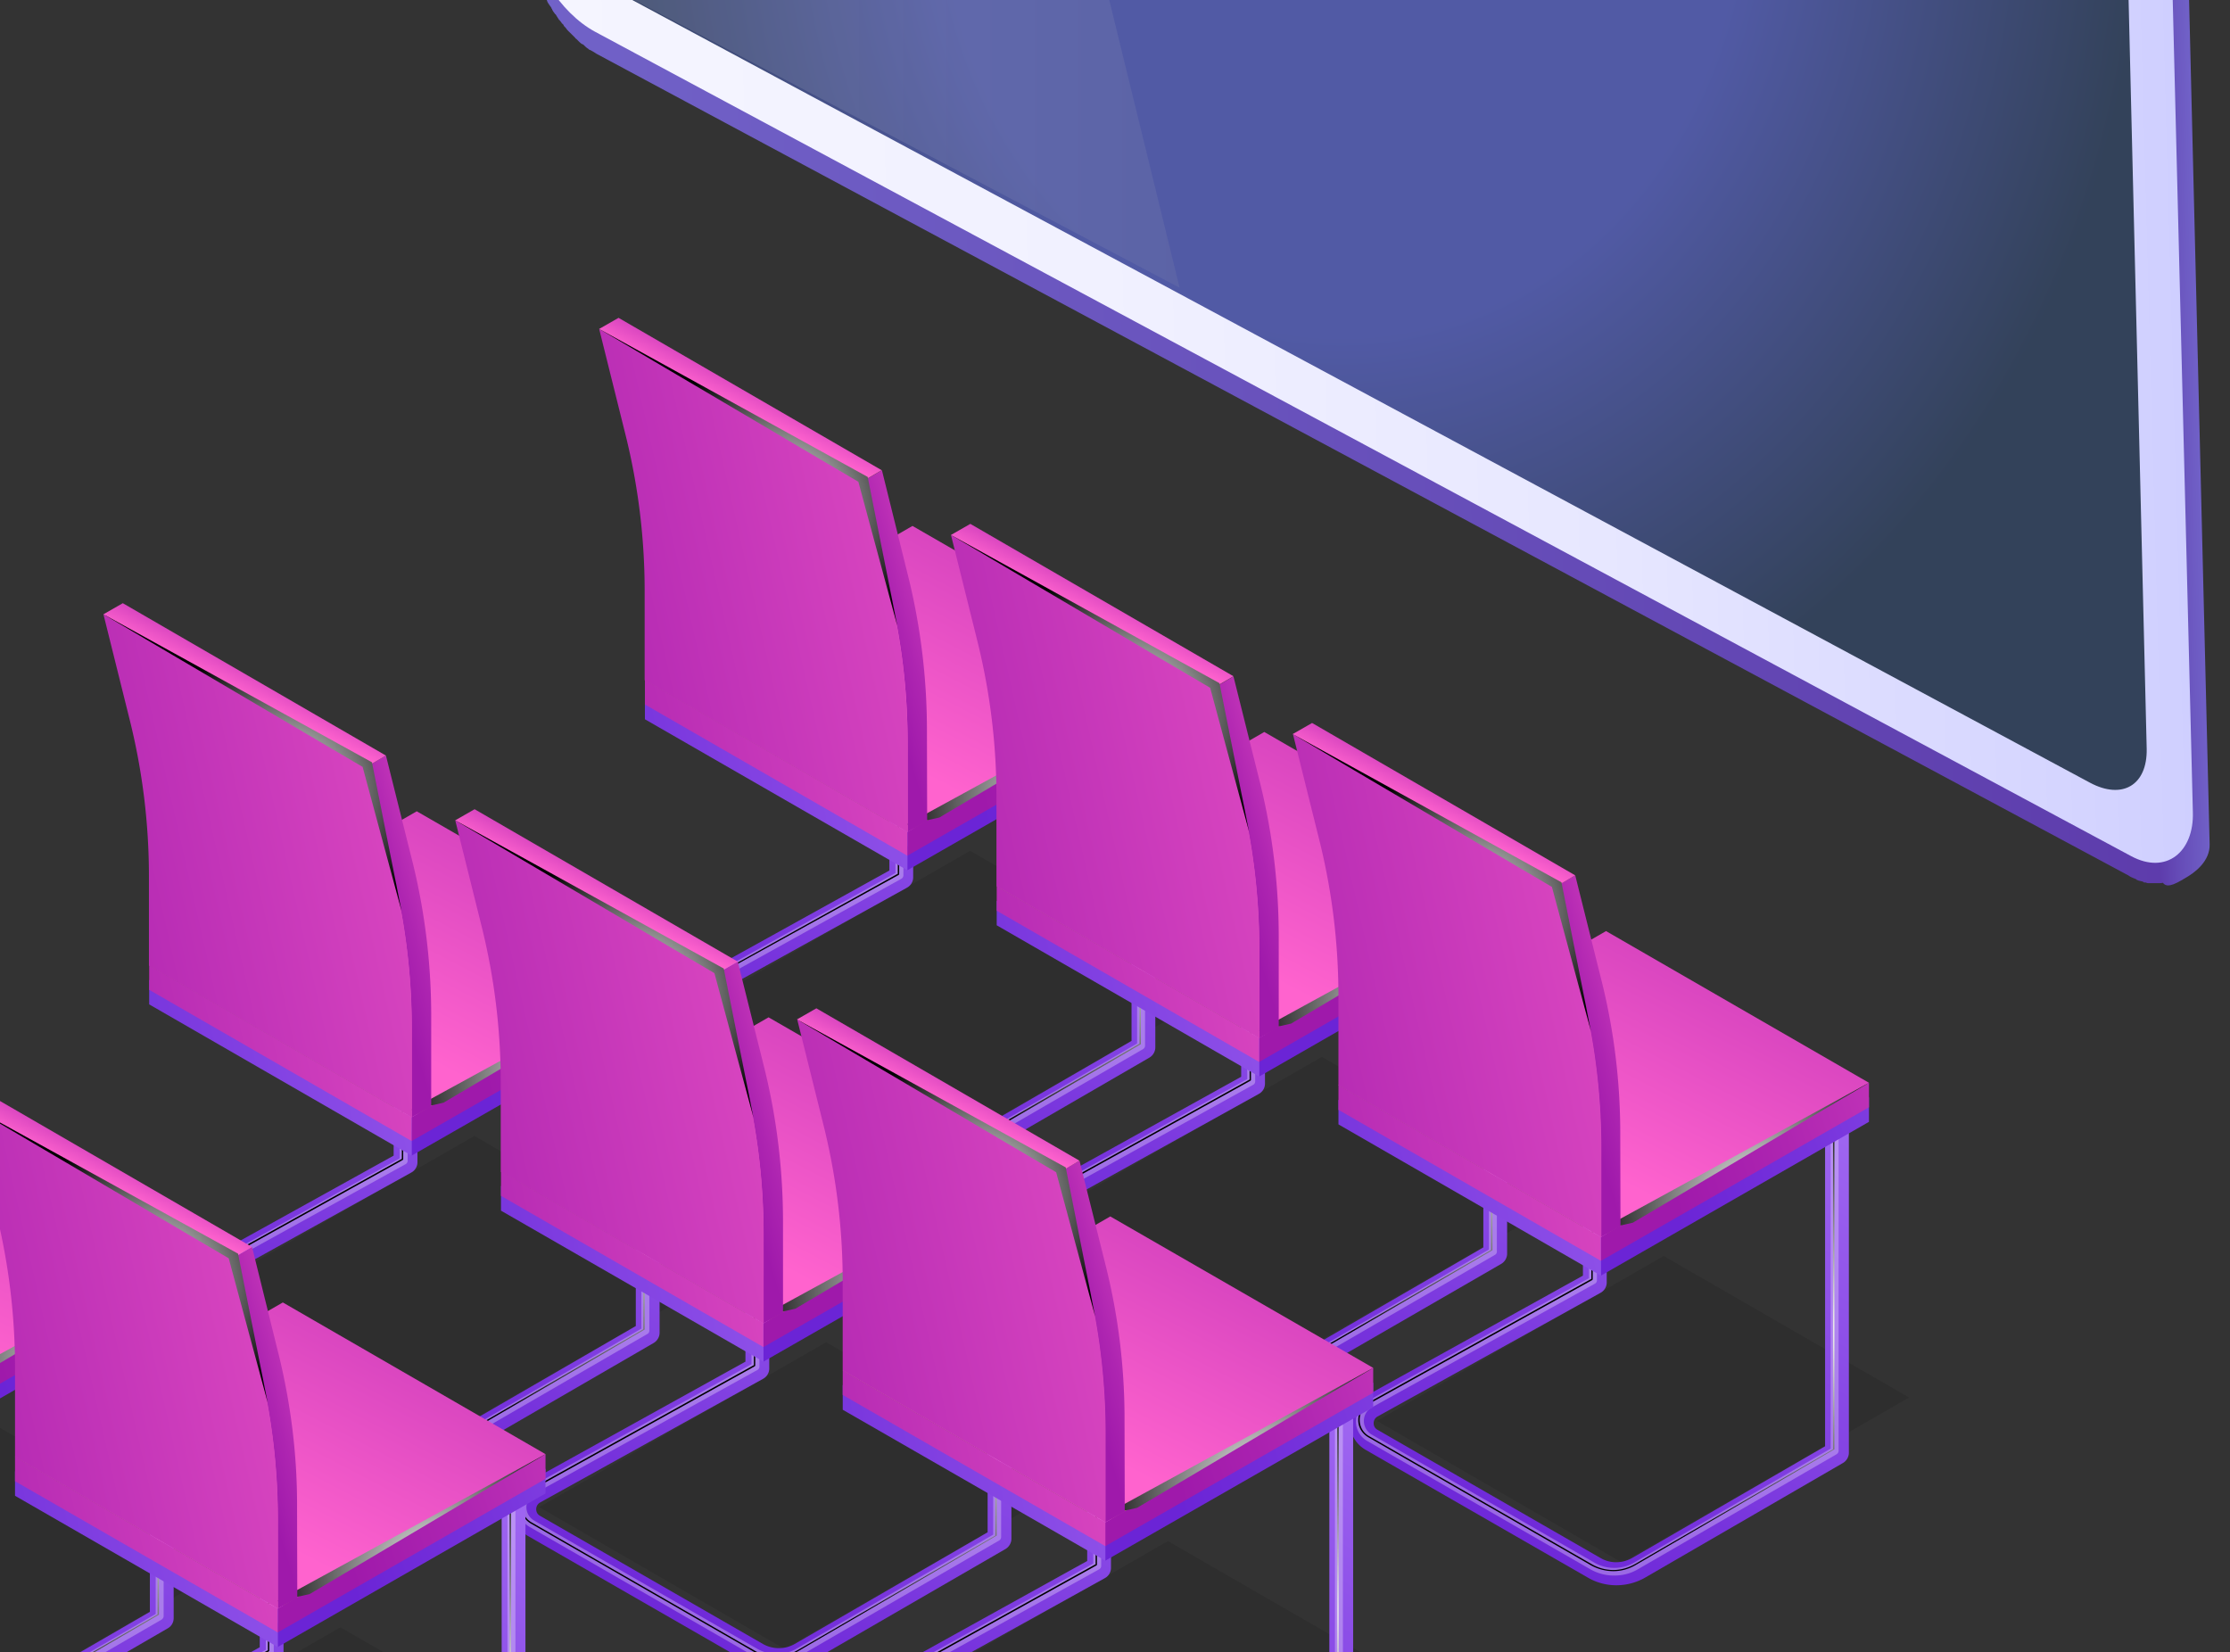<svg width="220" height="163" fill="none" xmlns="http://www.w3.org/2000/svg"><rect width="100%" height="100%" fill="#333333" stroke="none"/><g clip-path="url(#clip0)"><path opacity=".1" d="M67.397 100.204l24.188 13.984L119.916 97.9 95.704 83.938l-28.307 16.266z" fill="#000"/><path d="M91.01 116.424a5.594 5.594 0 01-2.739-.73l-21.979-12.638a3.088 3.088 0 01-1.542-2.669c0-1.118.598-2.122 1.588-2.647l21.404-11.862v-11.75a1.174 1.174 0 012.347 0v12.434c0 .41-.23.798-.598 1.004L67.489 99.748a.765.765 0 00-.392.661c0 .137.024.457.392.662l21.979 12.638a3.185 3.185 0 003.13 0l19.033-11.018V70.912a1.173 1.173 0 012.347 0v32.417c0 .411-.23.799-.575 1.004l-19.609 11.361a5.768 5.768 0 01-2.784.73z" fill="url(#paint0_linear)"/><path opacity=".3" d="M90.826 115.466a4.681 4.681 0 01-2.348-.616L66.5 102.212a2.206 2.206 0 01-1.15-2.008c0-.844.46-1.574 1.196-1.985L88.34 86.13V73.922a.4.4 0 01.391-.387c.208 0 .392.182.392.388v12.433c0 .136-.07.273-.208.342L66.913 98.904a1.523 1.523 0 00-.022 2.646l21.978 12.638a3.917 3.917 0 001.957.525c.69 0 1.38-.182 1.956-.525l19.401-11.246V70.73c0-.206.184-.388.392-.388.207 0 .391.182.391.388v32.417a.4.4 0 01-.184.342L93.173 114.85a4.93 4.93 0 01-2.347.616z" fill="#fff"/><path d="M90.734 115.032c-.76 0-1.519-.205-2.186-.57l-21.98-12.638c-.62-.365-1.012-1.004-.989-1.734 0-.73.391-1.369 1.036-1.711L88.57 86.197V73.809c0-.045.023-.068.069-.068.046 0 .069.046.069.068v12.434c0 .022-.023.045-.046.068L66.66 98.47c-.599.319-.944.912-.944 1.596 0 .662.345 1.278.92 1.597l21.98 12.638a4.264 4.264 0 002.117.571 4.33 4.33 0 002.118-.571l19.562-11.338v-32.37c0-.046.046-.069.069-.069.046 0 .069.023.069.069v32.417L92.92 114.439a4.367 4.367 0 01-2.186.593z" fill="url(#paint1_radial)"/><path d="M89.514 83.505v2.35l26.444-15.148v-2.418L89.514 83.505z" fill="url(#paint2_linear)"/><path d="M89.514 83.505v2.35L63.623 70.958v-2.441l25.892 14.988z" fill="url(#paint3_linear)"/><path d="M89.514 82.068v2.35l26.444-15.148v-2.441L89.514 82.068z" fill="url(#paint4_linear)"/><path d="M89.514 82.068v2.35l-25.891-14.92V67.08l25.892 14.988z" fill="url(#paint5_linear)"/><path d="M63.623 67.08l25.892 14.988 26.443-15.24-25.937-14.942L63.623 67.08z" fill="url(#paint6_linear)"/><path d="M89.353 81.383l3.315-.73 23.29-13.824-26.605 14.554z" fill="url(#paint7_radial)"/><path d="M89.583 56.791l-2.578-10.403-1.933 1.118 2.578 10.357a63.075 63.075 0 011.887 15.376v8.829l1.933-1.05-.023-8.965c0-5.133-.621-10.266-1.864-15.262z" fill="url(#paint8_linear)"/><path d="M85.049 47.506L59.11 32.45l2.601 10.448a63.703 63.703 0 011.887 15.33v8.874l25.938 14.989v-8.852c0-5.178-.645-10.357-1.888-15.399l-2.6-10.334z" fill="url(#paint9_linear)"/><path d="M59.111 32.45L85.05 47.506l1.933-1.118-25.96-15.033-1.91 1.095z" fill="url(#paint10_linear)"/><path d="M59.111 32.45l26.49 14.6 2.923 14.691-3.843-14.212-25.57-15.08z" fill="url(#paint11_radial)"/><path opacity=".1" d="M102.104 120.53l24.188 13.985 28.331-16.289-24.211-13.961-28.308 16.265z" fill="#000"/><path d="M125.717 136.773a5.596 5.596 0 01-2.739-.73l-21.979-12.638c-.967-.571-1.542-1.551-1.542-2.669s.598-2.099 1.588-2.647l21.404-11.862V94.478a1.173 1.173 0 012.347 0v12.433c0 .411-.23.798-.598 1.004l-22.002 12.205a.765.765 0 00-.391.661c0 .137.023.457.391.662l21.979 12.638a3.185 3.185 0 003.13 0l19.033-11.018V91.261a1.173 1.173 0 012.347 0v32.418c0 .41-.23.798-.575 1.003l-19.631 11.338a5.47 5.47 0 01-2.762.753z" fill="url(#paint12_linear)"/><path opacity=".3" d="M125.533 135.792a4.683 4.683 0 01-2.348-.616l-21.979-12.638a2.206 2.206 0 01-1.15-2.008c0-.844.46-1.574 1.196-1.984l21.795-12.091V94.25c0-.206.184-.388.391-.388.208 0 .392.183.392.388v12.433a.375.375 0 01-.207.342l-22.002 12.205a1.522 1.522 0 00-.783 1.323c0 .548.276 1.05.76 1.323l21.979 12.639a3.923 3.923 0 001.956.524c.69 0 1.381-.182 1.956-.524l19.401-11.247V91.056c0-.205.184-.388.392-.388.207 0 .391.183.391.388v32.417a.365.365 0 01-.184.32l-19.609 11.36a4.477 4.477 0 01-2.347.639z" fill="#fff"/><path d="M125.441 135.359a4.376 4.376 0 01-2.186-.593l-21.979-12.639c-.622-.365-1.013-1.004-.99-1.734 0-.73.391-1.368 1.036-1.711l21.956-12.182V94.113c0-.046.046-.069.069-.069.046 0 .069.023.069.069v12.433c0 .023-.023.046-.046.068l-22.002 12.205c-.599.32-.944.913-.944 1.597 0 .662.345 1.278.921 1.597l21.979 12.639c.644.365 1.358.57 2.094.57a4.26 4.26 0 002.117-.57l19.563-11.338V90.942c0-.046.023-.068.069-.068.046 0 .069.022.069.068v32.394l-19.631 11.43a4.233 4.233 0 01-2.164.593z" fill="url(#paint13_radial)"/><path d="M124.221 103.831v2.373l26.42-15.17v-2.419l-26.42 15.216z" fill="url(#paint14_linear)"/><path d="M124.222 103.831v2.373L98.33 91.284v-2.418l25.892 14.965z" fill="url(#paint15_linear)"/><path d="M124.221 102.394v2.373l26.42-15.171v-2.418l-26.42 15.216z" fill="url(#paint16_linear)"/><path d="M124.222 102.394v2.373L98.33 89.847v-2.418l25.892 14.965z" fill="url(#paint17_linear)"/><path d="M98.33 87.429l25.892 14.965 26.42-15.216-25.914-14.965L98.33 87.428z" fill="url(#paint18_linear)"/><path d="M124.061 101.732l3.314-.752 23.267-13.802-26.581 14.554z" fill="url(#paint19_radial)"/><path d="M124.29 77.14l-2.601-10.403-1.933 1.118 2.577 10.357a63.066 63.066 0 011.888 15.376v8.829l1.933-1.05v-8.965c0-5.156-.621-10.266-1.864-15.262z" fill="url(#paint20_linear)"/><path d="M119.756 67.832L93.818 52.776l2.601 10.448a63.704 63.704 0 011.887 15.33v8.875l25.938 14.988v-8.852c0-5.178-.645-10.357-1.887-15.398l-2.601-10.335z" fill="url(#paint21_linear)"/><path d="M93.818 52.776l25.938 15.056 1.933-1.117-25.96-15.034-1.91 1.095z" fill="url(#paint22_linear)"/><path d="M93.818 52.776l26.49 14.623 2.923 14.669-3.843-14.213-25.57-15.08z" fill="url(#paint23_radial)"/><path opacity=".1" d="M135.842 140.172l24.188 13.985 28.308-16.289-24.211-13.961-28.285 16.265z" fill="#000"/><path d="M159.432 156.392a5.593 5.593 0 01-2.739-.73l-21.979-12.638a3.085 3.085 0 01-1.542-2.669c0-1.118.598-2.099 1.588-2.646l21.404-11.863v-11.749c0-.639.529-1.163 1.173-1.163.645 0 1.174.524 1.174 1.163v12.433c0 .411-.23.799-.598 1.004l-22.002 12.205a.742.742 0 00-.392.661c0 .137.023.457.392.662L157.89 153.7c.966.571 2.163.548 3.13 0l19.033-11.018v-31.779a1.173 1.173 0 012.347 0v32.418c0 .41-.23.798-.575 1.003l-19.609 11.361a5.74 5.74 0 01-2.784.707z" fill="url(#paint24_linear)"/><path opacity=".3" d="M159.248 155.434a4.683 4.683 0 01-2.348-.616l-21.979-12.638a2.207 2.207 0 01-1.151-2.008c0-.844.461-1.574 1.197-1.984l21.795-12.091v-12.205c0-.206.184-.388.391-.388.207 0 .392.182.392.388v12.41c0 .137-.07.274-.208.342l-22.002 12.205a1.496 1.496 0 00-.782 1.323c0 .548.276 1.05.759 1.346l21.979 12.639a3.93 3.93 0 001.957.524c.69 0 1.38-.182 1.956-.524l19.401-11.247v-32.212c0-.205.184-.388.391-.388.208 0 .392.183.392.388v32.417a.4.4 0 01-.184.342l-19.586 11.338c-.713.434-1.542.639-2.37.639z" fill="#fff"/><path d="M159.156 155.001a4.591 4.591 0 01-2.186-.571l-21.979-12.638c-.622-.365-1.013-1.004-.99-1.734 0-.73.391-1.369 1.036-1.711l21.956-12.182v-12.387c0-.046.023-.069.069-.069.046 0 .069.023.069.069v12.433c0 .023-.023.045-.046.068l-22.002 12.205c-.599.32-.944.913-.944 1.597 0 .662.345 1.278.921 1.597l21.979 12.638a4.263 4.263 0 002.117.571c.736 0 1.473-.206 2.117-.571l19.563-11.338v-32.417c0-.046.046-.068.069-.068.046 0 .069.045.069.068v32.417l-19.632 11.43a4.313 4.313 0 01-2.186.593z" fill="url(#paint25_radial)"/><path d="M157.938 123.473v2.373l26.443-15.171v-2.418l-26.443 15.216z" fill="url(#paint26_linear)"/><path d="M157.936 123.473v2.373l-25.891-14.92v-2.418l25.891 14.965z" fill="url(#paint27_linear)"/><path d="M157.938 122.036v2.35l26.443-15.148v-2.418l-26.443 15.216z" fill="url(#paint28_linear)"/><path d="M157.936 122.036v2.35l-25.891-14.897v-2.441l25.891 14.988z" fill="url(#paint29_linear)"/><path d="M132.045 107.048l25.891 14.988 26.444-15.216-25.937-14.965-26.398 15.193z" fill="url(#paint30_linear)"/><path d="M157.775 121.374l3.315-.752 23.29-13.802-26.605 14.554z" fill="url(#paint31_radial)"/><path d="M158.005 96.76l-2.601-10.403-1.933 1.117 2.577 10.358a63.065 63.065 0 011.888 15.375v8.829l1.933-1.049-.023-8.966a62.148 62.148 0 00-1.841-15.262z" fill="url(#paint32_linear)"/><path d="M153.492 87.474l-25.937-15.056 2.6 10.448a63.694 63.694 0 011.888 15.33v8.875l25.937 14.988v-8.852c0-5.178-.644-10.357-1.887-15.398l-2.601-10.335z" fill="url(#paint33_linear)"/><path d="M127.533 72.418l25.961 15.056 1.91-1.117-25.961-15.034-1.91 1.095z" fill="url(#paint34_linear)"/><path d="M127.533 72.418l26.513 14.623 2.9 14.669-3.844-14.213-25.569-15.08z" fill="url(#paint35_radial)"/><path opacity=".1" d="M18.49 128.332l24.189 13.985 28.33-16.289-24.21-13.961-28.309 16.265z" fill="#000"/><path d="M42.103 144.575a5.595 5.595 0 01-2.738-.73l-21.98-12.638a3.097 3.097 0 01-1.541-2.692c0-1.118.598-2.099 1.588-2.646l21.403-11.863v-11.749c0-.639.53-1.163 1.174-1.163.645 0 1.174.524 1.174 1.163v12.41c0 .411-.23.799-.599 1.004l-22.002 12.205a.744.744 0 00-.39.662c0 .137.045.456.39.661l21.98 12.639a3.19 3.19 0 003.13 0l19.033-11.019V99.063a1.174 1.174 0 012.347 0v32.418c0 .41-.23.798-.575 1.003l-19.609 11.361a5.767 5.767 0 01-2.785.73z" fill="url(#paint36_linear)"/><path opacity=".3" d="M41.92 143.617a4.681 4.681 0 01-2.348-.616l-21.979-12.638a2.206 2.206 0 01-1.15-2.008c0-.844.46-1.574 1.196-1.985l21.795-12.09v-12.205c0-.206.184-.388.391-.388.207 0 .391.182.391.388v12.433a.376.376 0 01-.207.342l-22.002 12.159a1.523 1.523 0 00-.782 1.323c0 .548.276 1.05.76 1.346l21.978 12.639a3.926 3.926 0 001.956.524 3.87 3.87 0 001.957-.524l19.401-11.247V98.858c0-.205.184-.388.391-.388.208 0 .392.183.392.388v32.417c0 .137-.07.274-.184.32l-19.609 11.36a4.501 4.501 0 01-2.348.662z" fill="#fff"/><path d="M41.827 143.161c-.76 0-1.518-.205-2.186-.593l-22.002-12.616c-.621-.365-1.013-1.004-.99-1.734 0-.73.392-1.368 1.036-1.711l21.956-12.182v-12.387c0-.046.046-.069.07-.069.045 0 .068.023.068.069v12.433c0 .023-.023.046-.046.068l-22.002 12.205a1.77 1.77 0 00-.944 1.597c0 .662.346 1.278.921 1.597l21.98 12.638a4.244 4.244 0 002.093.571 4.33 4.33 0 002.118-.571l19.562-11.338V98.744c0-.046.046-.068.07-.068.045 0 .068.045.068.068v32.417l-19.585 11.407a4.153 4.153 0 01-2.187.593z" fill="url(#paint37_radial)"/><path d="M40.607 111.656v2.35l26.444-15.148v-2.44l-26.444 15.238z" fill="url(#paint38_linear)"/><path d="M40.608 111.656v2.35l-25.891-14.92v-2.418l25.891 14.988z" fill="url(#paint39_linear)"/><path d="M40.607 110.219v2.35l26.444-15.148V94.98l-26.444 15.239z" fill="url(#paint40_linear)"/><path d="M40.608 110.219v2.35l-25.891-14.92v-2.418l25.891 14.988z" fill="url(#paint41_linear)"/><path d="M14.717 95.23l25.891 14.989 26.444-15.24-25.937-14.942-26.398 15.194z" fill="url(#paint42_linear)"/><path d="M40.447 109.535l3.314-.753L67.052 94.98l-26.605 14.555z" fill="url(#paint43_radial)"/><path d="M40.676 84.942l-2.6-10.402-1.933 1.117 2.577 10.357a63.075 63.075 0 011.887 15.376v8.829l1.934-1.049v-8.966c0-5.133-.622-10.266-1.864-15.262z" fill="url(#paint44_linear)"/><path d="M36.143 75.657L10.205 60.601l2.6 10.448a63.703 63.703 0 011.888 15.33v8.875l25.937 14.988v-8.852c0-5.178-.644-10.357-1.887-15.398l-2.6-10.335z" fill="url(#paint45_linear)"/><path d="M10.205 60.6l25.938 15.057 1.933-1.117-25.96-15.034-1.91 1.095z" fill="url(#paint46_linear)"/><path d="M10.205 60.6l26.49 14.601 2.923 14.692-3.844-14.236-25.569-15.056z" fill="url(#paint47_radial)"/><path opacity=".1" d="M53.197 148.682l24.189 13.984 28.331-16.289-24.212-13.961-28.308 16.266z" fill="#000"/><path d="M76.81 164.901c-.943 0-1.887-.25-2.738-.73l-21.98-12.638a3.096 3.096 0 01-1.541-2.692c0-1.118.598-2.099 1.588-2.646l21.403-11.863v-11.749a1.174 1.174 0 012.348 0v12.434c0 .41-.23.798-.599 1.003L53.29 148.225a.744.744 0 00-.39.662c0 .137.022.456.39.661l21.98 12.639a3.19 3.19 0 003.13 0l19.033-11.019V119.39a1.174 1.174 0 012.347 0v32.417c0 .41-.23.798-.575 1.004l-19.632 11.36c-.851.48-1.795.73-2.761.73z" fill="url(#paint48_linear)"/><path opacity=".3" d="M76.626 163.943a4.681 4.681 0 01-2.347-.616L52.3 150.666a2.204 2.204 0 01-1.15-2.007c0-.844.46-1.574 1.196-1.985l21.795-12.091v-12.205c0-.205.184-.388.391-.388.207 0 .391.183.391.388v12.433a.375.375 0 01-.207.342l-22.002 12.205a1.523 1.523 0 00-.023 2.647l21.98 12.638a3.928 3.928 0 001.955.525c.691 0 1.381-.183 1.957-.525l19.401-11.247v-32.189c0-.205.184-.388.391-.388.207 0 .392.183.392.388v32.417a.403.403 0 01-.184.343l-19.609 11.36a4.93 4.93 0 01-2.348.616z" fill="#fff"/><path d="M76.535 163.51c-.76 0-1.52-.205-2.186-.57l-21.98-12.639c-.62-.365-1.012-1.004-.99-1.734 0-.73.392-1.368 1.037-1.711l21.956-12.182v-12.387c0-.046.022-.069.069-.069.046 0 .069.023.069.069v12.433c0 .023-.023.046-.046.068l-22.002 12.205c-.599.32-.944.913-.944 1.597 0 .662.345 1.278.92 1.597l21.98 12.639a4.24 4.24 0 002.094.57 4.26 4.26 0 002.117-.57l19.563-11.338V119.07c0-.045.046-.068.069-.068.046 0 .069.023.069.068v32.418l-19.632 11.429a4.221 4.221 0 01-2.163.593z" fill="url(#paint49_radial)"/><path d="M75.314 131.982v2.35l26.444-15.148v-2.418l-26.444 15.216z" fill="url(#paint50_linear)"/><path d="M75.315 131.982v2.35l-25.891-14.897v-2.441l25.891 14.988z" fill="url(#paint51_linear)"/><path d="M75.314 130.545v2.35l26.444-15.148v-2.441l-26.444 15.239z" fill="url(#paint52_linear)"/><path d="M75.315 130.545v2.35l-25.891-14.92v-2.418l25.891 14.988z" fill="url(#paint53_linear)"/><path d="M49.424 115.557l25.891 14.988 26.444-15.239-25.937-14.942-26.398 15.193z" fill="url(#paint54_linear)"/><path d="M75.154 129.861l3.314-.753 23.291-13.802-26.605 14.555z" fill="url(#paint55_radial)"/><path d="M75.383 105.268l-2.6-10.402-1.933 1.118 2.577 10.357a63.069 63.069 0 011.887 15.376v8.828l1.934-1.049v-8.966c0-5.133-.622-10.266-1.865-15.262z" fill="url(#paint56_linear)"/><path d="M70.85 95.984L44.912 80.927l2.6 10.448a63.703 63.703 0 011.888 15.331v8.874l25.938 14.988v-8.851a64.4 64.4 0 00-1.888-15.399l-2.6-10.334z" fill="url(#paint57_linear)"/><path d="M44.912 80.927L70.85 95.984l1.933-1.118-25.96-15.034-1.91 1.095z" fill="url(#paint58_linear)"/><path d="M44.912 80.927l26.49 14.623 2.923 14.669-3.844-14.213-25.569-15.079z" fill="url(#paint59_radial)"/><path opacity=".1" d="M86.936 168.323l24.188 13.985 28.308-16.311-24.211-13.962-28.285 16.288z" fill="#000"/><path d="M110.525 184.543a5.592 5.592 0 01-2.738-.73l-21.98-12.638c-.966-.57-1.541-1.551-1.541-2.669s.598-2.099 1.588-2.646l21.403-11.863v-11.749c0-.639.53-1.163 1.174-1.163.644 0 1.174.524 1.174 1.163v12.433c0 .411-.23.799-.599 1.004L87.004 167.89a.743.743 0 00-.39.662c0 .136.045.456.39.661l21.979 12.639a3.19 3.19 0 003.13 0l19.033-11.019v-31.801a1.174 1.174 0 012.348 0v32.417c0 .41-.23.798-.575 1.004l-19.632 11.36a5.614 5.614 0 01-2.762.73z" fill="url(#paint60_linear)"/><path opacity=".3" d="M110.342 183.585a4.68 4.68 0 01-2.347-.616l-21.979-12.638c-.737-.411-1.15-1.163-1.15-2.007 0-.845.46-1.575 1.196-1.985l21.795-12.091v-12.205c0-.205.184-.388.391-.388.207 0 .391.183.391.388v12.433a.375.375 0 01-.207.342L86.43 167.023a1.523 1.523 0 00-.782 1.323c0 .548.276 1.05.76 1.346l21.978 12.639a3.929 3.929 0 001.956.524c.691 0 1.381-.182 1.957-.524l19.401-11.247v-32.235c0-.205.184-.388.391-.388.207 0 .392.183.392.388v32.395c0 .136-.069.273-.185.319l-19.608 11.361a4.45 4.45 0 01-2.348.661z" fill="#fff"/><path d="M110.25 183.152c-.76 0-1.519-.205-2.187-.57l-21.979-12.639c-.621-.365-1.012-1.004-.99-1.734 0-.73.392-1.368 1.036-1.711l21.956-12.182v-12.387c0-.046.023-.069.069-.069.046 0 .069.046.069.069v12.433c0 .023-.023.046-.046.068l-22.002 12.205a1.77 1.77 0 00-.943 1.597c0 .662.345 1.278.92 1.597l21.979 12.638a4.267 4.267 0 002.118.571c.736 0 1.473-.206 2.117-.571l19.563-11.338v-32.417c0-.045.046-.068.069-.068.046 0 .069.023.069.068v32.417l-19.632 11.43a4.303 4.303 0 01-2.186.593z" fill="url(#paint61_radial)"/><path d="M109.029 151.624v2.35l26.444-15.148v-2.418l-26.444 15.216z" fill="url(#paint62_linear)"/><path d="M109.053 151.624v2.35l-25.914-14.897v-2.441l25.914 14.988z" fill="url(#paint63_linear)"/><path d="M109.029 150.187v2.35l26.444-15.148v-2.441l-26.444 15.239z" fill="url(#paint64_linear)"/><path d="M109.053 150.187v2.35l-25.914-14.92v-2.418l25.914 14.988z" fill="url(#paint65_linear)"/><path d="M83.139 135.199l25.914 14.988 26.421-15.239-25.938-14.942-26.397 15.193z" fill="url(#paint66_linear)"/><path d="M108.869 149.503l3.314-.753 23.291-13.802-26.605 14.555z" fill="url(#paint67_radial)"/><path d="M109.098 124.91l-2.6-10.402-1.934 1.118 2.578 10.357a63.059 63.059 0 011.887 15.376v8.828l1.934-1.049-.023-8.966a62.105 62.105 0 00-1.842-15.262z" fill="url(#paint68_linear)"/><path d="M104.586 115.626l-25.938-15.057 2.601 10.448a63.708 63.708 0 011.887 15.331v8.851l25.938 14.988v-8.828a64.44 64.44 0 00-1.887-15.399l-2.601-10.334z" fill="url(#paint69_linear)"/><path d="M78.627 100.569l25.96 15.057 1.911-1.118-25.96-15.034-1.911 1.095z" fill="url(#paint70_linear)"/><path d="M78.627 100.569l26.513 14.6 2.9 14.692-3.844-14.213-25.569-15.079z" fill="url(#paint71_radial)"/><path opacity=".1" d="M-29.426 156.484l24.189 13.984 28.33-16.289-24.21-13.961-28.309 16.266z" fill="#000"/><path d="M-5.813 172.726c-.943 0-1.887-.25-2.738-.73l-21.98-12.638c-.966-.57-1.541-1.551-1.541-2.669s.598-2.099 1.588-2.646l21.403-11.863v-11.749c0-.639.53-1.163 1.174-1.163.645 0 1.174.524 1.174 1.163v12.433c0 .411-.23.799-.599 1.004l-22.002 12.205a.744.744 0 00-.39.662.73.73 0 00.367.661l21.98 12.639a3.19 3.19 0 003.13 0l19.033-11.019v-31.801a1.174 1.174 0 012.347 0v32.417c0 .41-.207.798-.575 1.004l-19.609 11.36a5.67 5.67 0 01-2.762.73z" fill="url(#paint72_linear)"/><path opacity=".3" d="M-5.997 171.745a4.69 4.69 0 01-2.347-.615l-21.979-12.639a2.203 2.203 0 01-1.15-2.007c0-.844.46-1.574 1.196-1.985l21.795-12.091V130.18c0-.205.184-.388.391-.388.207 0 .391.183.391.388v12.433a.378.378 0 01-.207.343l-22.002 12.204a1.523 1.523 0 00-.782 1.324c0 .547.276 1.049.76 1.346l21.978 12.638a3.928 3.928 0 001.956.525 3.87 3.87 0 001.957-.525l19.401-11.247v-32.212c0-.205.184-.388.391-.388.207 0 .392.183.392.388v32.417c0 .137-.07.251-.184.343L-3.65 171.13a4.69 4.69 0 01-2.348.615z" fill="#fff"/><path d="M-6.112 171.312c-.76 0-1.519-.205-2.186-.593l-21.979-12.638c-.621-.366-1.013-1.004-.99-1.734 0-.73.392-1.369 1.036-1.734l21.956-12.182v-12.388c0-.045.023-.068.07-.068.045 0 .068.046.068.068v12.456c0 .023-.023.046-.046.069l-22.002 12.205a1.768 1.768 0 00-.944 1.597c0 .661.346 1.277.921 1.596l21.98 12.639c.643.365 1.357.57 2.093.57.737 0 1.473-.205 2.118-.57l19.562-11.338v-32.395c0-.045.046-.068.07-.068.045 0 .068.046.068.068v32.418l-19.631 11.429c-.622.388-1.381.593-2.164.593z" fill="url(#paint73_radial)"/><path d="M-7.309 139.785v2.372l26.421-15.171v-2.418l-26.42 15.217z" fill="url(#paint74_linear)"/><path d="M-7.309 138.347v2.35l26.421-15.148v-2.418l-26.42 15.216z" fill="url(#paint75_linear)"/><path d="M-33.223 123.359l25.915 14.988 26.42-15.216-25.914-14.965-26.42 15.193z" fill="url(#paint76_linear)"/><path d="M-7.492 137.686l3.337-.753 23.268-13.802-26.605 14.555z" fill="url(#paint77_radial)"/><path opacity=".1" d="M5.28 176.81l24.188 14.007 28.33-16.311-24.21-13.962-28.31 16.266z" fill="#000"/><path d="M28.892 193.053a5.594 5.594 0 01-2.738-.73l-21.98-12.639c-.966-.57-1.541-1.551-1.541-2.669s.598-2.099 1.588-2.646l21.404-11.863v-11.794a1.174 1.174 0 012.347 0v12.433c0 .411-.23.798-.598 1.004L5.349 176.354a.742.742 0 00-.392.661c0 .137.023.456.392.662l21.979 12.638a3.185 3.185 0 003.13 0l19.033-11.019v-31.755a1.174 1.174 0 012.347 0v32.417c0 .411-.23.798-.575 1.004l-19.609 11.361a5.68 5.68 0 01-2.762.73z" fill="url(#paint78_linear)"/><path opacity=".3" d="M28.709 192.094a4.94 4.94 0 01-2.348-.615L4.382 178.84a2.204 2.204 0 01-1.15-2.007c0-.844.46-1.574 1.196-1.985l21.795-12.091v-12.205c0-.205.184-.388.391-.388.207 0 .392.183.392.388v12.433c0 .137-.07.274-.208.342L4.796 175.532a1.523 1.523 0 00-.782 1.323c0 .548.276 1.05.76 1.346l21.978 12.639a3.927 3.927 0 001.957.524c.69 0 1.38-.182 1.956-.524l19.401-11.247v-32.257c0-.206.184-.388.391-.388.208 0 .392.182.392.388v32.417c0 .137-.07.273-.184.342l-19.609 11.361a4.712 4.712 0 01-2.347.638z" fill="#fff"/><path d="M28.593 191.661a4.368 4.368 0 01-2.186-.593L4.428 178.43c-.621-.365-1.013-1.004-.99-1.734 0-.73.392-1.369 1.036-1.711l21.956-12.182v-12.388c0-.045.023-.068.07-.068.045 0 .068.045.068.068v12.433c0 .023-.023.046-.046.069L4.52 175.122c-.598.319-.943.912-.943 1.597 0 .661.345 1.277.92 1.597l21.98 12.638c.643.365 1.357.57 2.116.57.737 0 1.473-.205 2.118-.57l19.562-11.338v-32.395c0-.045.046-.068.07-.068.045 0 .068.046.068.068v32.418L30.78 191.068a4.476 4.476 0 01-2.187.593z" fill="url(#paint79_radial)"/><path d="M27.396 160.134v2.349l26.421-15.147v-2.441l-26.42 15.239z" fill="url(#paint80_linear)"/><path d="M27.397 160.134v2.349L1.482 147.564v-2.419l25.915 14.989z" fill="url(#paint81_linear)"/><path d="M27.396 158.696v2.35l26.421-15.148v-2.441l-26.42 15.239z" fill="url(#paint82_linear)"/><path d="M27.397 158.696v2.35l-25.915-14.92v-2.418l25.915 14.988z" fill="url(#paint83_linear)"/><path d="M1.482 143.708l25.915 14.988 26.42-15.239-25.914-14.965-26.42 15.216z" fill="url(#paint84_linear)"/><path d="M27.213 158.012l3.337-.753 23.268-13.802-26.605 14.555z" fill="url(#paint85_radial)"/><path d="M27.442 133.42l-2.577-10.403-1.933 1.118 2.577 10.357a63.075 63.075 0 011.887 15.376v8.828l1.934-1.049-.023-8.965c.023-5.133-.622-10.266-1.864-15.262z" fill="url(#paint86_linear)"/><path d="M22.932 124.135l-25.938-15.057 2.6 10.449a63.694 63.694 0 011.888 15.33v8.874l25.938 14.965v-8.851c0-5.179-.645-10.357-1.888-15.399l-2.6-10.311z" fill="url(#paint87_linear)"/><path d="M-3.006 109.078l25.938 15.057 1.933-1.118-25.96-15.034-1.91 1.095z" fill="url(#paint88_linear)"/><path d="M-3.006 109.078l26.49 14.6 2.923 14.692-3.844-14.235-25.569-15.057z" fill="url(#paint89_radial)"/><path opacity=".3" d="M180.867-.197v14.838" stroke="#06EDE1"/><path fill="url(#paint90_linear)" d="M184.148 12.524h4.916v4.769h-4.916z"/><path fill="url(#paint91_linear)" d="M184.148 5.636h3.278v3.179h-3.278z"/><path d="M216.087 83.796c.127.062.317.062.444.125.127 0 .191.063.318.063.064 0 .191.063.254.063.127 0 .191.063.318.063.063 0-.89 1.32-.826 1.32.127 0-2.16 1.32-2.16 1.32-.127.062-.191.125-.318.188h-.19c-.064.063-.128.063-.128.063-.063 0-.127.062-.19.062h-.191c-.127.063-.254.063-.381.063h-1.08c-.064 0-.127 0-.254-.063h-.127c-.064 0-.064 0-.127-.063-.127-.062-.254-.062-.445-.125-.063 0-.127-.063-.191-.063l-.063-.063c-.254-.125-.508-.188-.762-.377L58.845 5.304a5.86 5.86 0 00-.635-.377c-.064 0-.127-.062-.191-.125-.127-.063-.254-.189-.381-.314-.064-.063-.127-.126-.19-.126-.128-.063-.255-.189-.382-.314l-.19-.189c-.064-.063-.128-.063-.128-.126l-.127-.125-.38-.377-.128-.126-.127-.126c-.063-.063-.127-.188-.254-.314-.064-.063-.127-.126-.127-.188-.064-.063-.064-.126-.127-.126-.064-.063-.127-.189-.19-.252-.064-.062-.064-.125-.128-.125-.063-.126-.127-.189-.19-.314-.064-.063-.064-.126-.128-.189 0 0 0-.063-.063-.063-.127-.188-.254-.314-.318-.503 0 0 0-.062-.063-.062V.78c-.064-.126-.19-.252-.254-.377-.064-.063-.064-.126-.127-.189 0-.063-.064-.125-.064-.188s-.064-.126-.064-.189c-.063-.126-.19-.314-.19-.44 0 0 0-.063-.064-.063a2.2 2.2 0 00-.254-.565c0-.063-.063-.063-.063-.126s-.064-.126-.064-.188c0-.126-.063-.189-.127-.252s-.064-.188-.064-.251S53-2.174 53-2.237s-.063-.125-.063-.188c-.064-.063-.064-.189-.064-.314 0-.126-.064-.189-.064-.315 0-.062 0-.062-.063-.125 0-.063 0-.126-.064-.252-.063-.125-.063-.314-.127-.502 0-.063 0-.063-.063-.126 0-.126 0-.189-.064-.314v-.189c0-.251-.063-.44-.063-.691l5.082-3.08c0 .252 0 .44.064.692v.251c0 .126.063.252.063.44.064.189.064.314.127.503 0 .126.064.251.064.314 0 .126.063.189.063.314.064.126.064.314.127.44 0 .063.064.189.064.252.064.188.127.314.19.502 0 .063.064.126.064.189.064.251.19.44.318.691 0 0 0 .063.063.063.064.188.19.377.318.566.063.062.063.125.063.188.128.189.191.377.318.566.064 0 .064.062.064.125.127.189.254.44.38.629.065.063.065.125.128.188.127.126.19.314.318.44l.19.189c.127.125.19.251.318.314.063.126.19.188.254.314l.254.252.445.44c.063.125.19.188.254.25l.19.19c.128.125.255.188.382.314l.19.188c.127.126.255.189.382.251.063.063.127.063.19.126l.572.377 151.143 81.13.762.378a.58.58 0 01.318.063z" fill="url(#paint92_linear)"/><path d="M212.843 82.63l-2.351-95.52 5.083-3.08 2.414 99.23c.064 1.696-1.461 2.827-2.351 3.33-2.59 1.602-2.633.845-2.795-3.96z" fill="url(#paint93_linear)"/><path d="M56.044-106.464c-3.494-1.885-6.226-.251-6.162 3.645l2.35 95.521c.064 3.897 2.987 8.547 6.48 10.432l151.525 81.32c3.494 1.885 6.226-.44 6.099-4.337l-2.351-94.83c-.064-3.896-2.986-8.547-6.48-10.432l-151.46-81.319z" fill="url(#paint94_linear)"/><path d="M58.352-100.375l145.425 78.051c3.177 1.697 5.781 5.97 5.908 9.49l2.097 86.723c.063 3.582-2.414 5.028-5.591 3.33L60.83-.83c-3.177-1.697-5.782-5.97-5.909-9.49l-2.096-86.723c-.127-3.519 2.414-5.028 5.527-3.331z" fill="url(#paint95_radial)"/><path opacity=".1" d="M58.585-100.305l30.152 15.634 27.636 113.055L60.999-.825c-3.177-1.696-5.782-5.907-5.845-9.489l-2.097-86.724c-.127-3.519 2.351-4.964 5.528-3.267z" fill="url(#paint96_linear)"/></g><defs><linearGradient id="paint0_linear" x1="78.43" y1="118.925" x2="112.389" y2="64.055" gradientUnits="userSpaceOnUse"><stop offset=".035" stop-color="#6B24D6"/><stop offset=".294" stop-color="#7733DC"/><stop offset=".794" stop-color="#975CED"/><stop offset="1" stop-color="#A56EF4"/></linearGradient><linearGradient id="paint2_linear" x1="94.461" y1="79.527" x2="150.294" y2="62.661" gradientUnits="userSpaceOnUse"><stop offset=".035" stop-color="#6B24D6"/><stop offset=".294" stop-color="#7733DC"/><stop offset=".794" stop-color="#975CED"/><stop offset="1" stop-color="#A56EF4"/></linearGradient><linearGradient id="paint3_linear" x1="41.373" y1="85.016" x2="113.246" y2="68.762" gradientUnits="userSpaceOnUse"><stop offset=".035" stop-color="#6B24D6"/><stop offset=".294" stop-color="#7733DC"/><stop offset=".794" stop-color="#975CED"/><stop offset="1" stop-color="#A56EF4"/></linearGradient><linearGradient id="paint4_linear" x1="94.461" y1="78.084" x2="150.294" y2="61.218" gradientUnits="userSpaceOnUse"><stop offset=".035" stop-color="#9F19AB"/><stop offset=".244" stop-color="#AE25B1"/><stop offset=".645" stop-color="#D744BF"/><stop offset="1" stop-color="#FF63CE"/></linearGradient><linearGradient id="paint5_linear" x1="41.374" y1="83.573" x2="113.246" y2="67.319" gradientUnits="userSpaceOnUse"><stop offset=".035" stop-color="#9F19AB"/><stop offset=".244" stop-color="#AE25B1"/><stop offset=".645" stop-color="#D744BF"/><stop offset="1" stop-color="#FF63CE"/></linearGradient><linearGradient id="paint6_linear" x1="115.661" y1="18.071" x2="86.511" y2="74.116" gradientUnits="userSpaceOnUse"><stop offset=".035" stop-color="#9F19AB"/><stop offset=".244" stop-color="#AE25B1"/><stop offset=".645" stop-color="#D744BF"/><stop offset="1" stop-color="#FF63CE"/></linearGradient><linearGradient id="paint8_linear" x1="86.11" y1="64.869" x2="100.596" y2="60.493" gradientUnits="userSpaceOnUse"><stop offset=".035" stop-color="#9F19AB"/><stop offset=".244" stop-color="#AE25B1"/><stop offset=".645" stop-color="#D744BF"/><stop offset="1" stop-color="#FF63CE"/></linearGradient><linearGradient id="paint9_linear" x1="34.552" y1="66.1" x2="116.037" y2="47.672" gradientUnits="userSpaceOnUse"><stop offset=".035" stop-color="#9F19AB"/><stop offset=".244" stop-color="#AE25B1"/><stop offset=".645" stop-color="#D744BF"/><stop offset="1" stop-color="#FF63CE"/></linearGradient><linearGradient id="paint10_linear" x1="76.148" y1="33.566" x2="72.652" y2="40.288" gradientUnits="userSpaceOnUse"><stop offset=".035" stop-color="#9F19AB"/><stop offset=".244" stop-color="#AE25B1"/><stop offset=".645" stop-color="#D744BF"/><stop offset="1" stop-color="#FF63CE"/></linearGradient><linearGradient id="paint12_linear" x1="113.137" y1="139.259" x2="147.095" y2="84.39" gradientUnits="userSpaceOnUse"><stop offset=".035" stop-color="#6B24D6"/><stop offset=".294" stop-color="#7733DC"/><stop offset=".794" stop-color="#975CED"/><stop offset="1" stop-color="#A56EF4"/></linearGradient><linearGradient id="paint14_linear" x1="129.167" y1="99.861" x2="184.998" y2="82.996" gradientUnits="userSpaceOnUse"><stop offset=".035" stop-color="#6B24D6"/><stop offset=".294" stop-color="#7733DC"/><stop offset=".794" stop-color="#975CED"/><stop offset="1" stop-color="#A56EF4"/></linearGradient><linearGradient id="paint15_linear" x1="76.08" y1="105.35" x2="147.953" y2="89.096" gradientUnits="userSpaceOnUse"><stop offset=".035" stop-color="#6B24D6"/><stop offset=".294" stop-color="#7733DC"/><stop offset=".794" stop-color="#975CED"/><stop offset="1" stop-color="#A56EF4"/></linearGradient><linearGradient id="paint16_linear" x1="129.167" y1="98.418" x2="184.998" y2="81.553" gradientUnits="userSpaceOnUse"><stop offset=".035" stop-color="#9F19AB"/><stop offset=".244" stop-color="#AE25B1"/><stop offset=".645" stop-color="#D744BF"/><stop offset="1" stop-color="#FF63CE"/></linearGradient><linearGradient id="paint17_linear" x1="76.08" y1="103.907" x2="147.953" y2="87.653" gradientUnits="userSpaceOnUse"><stop offset=".035" stop-color="#9F19AB"/><stop offset=".244" stop-color="#AE25B1"/><stop offset=".645" stop-color="#D744BF"/><stop offset="1" stop-color="#FF63CE"/></linearGradient><linearGradient id="paint18_linear" x1="150.367" y1="38.405" x2="121.218" y2="94.45" gradientUnits="userSpaceOnUse"><stop offset=".035" stop-color="#9F19AB"/><stop offset=".244" stop-color="#AE25B1"/><stop offset=".645" stop-color="#D744BF"/><stop offset="1" stop-color="#FF63CE"/></linearGradient><linearGradient id="paint20_linear" x1="120.816" y1="85.204" x2="135.301" y2="80.829" gradientUnits="userSpaceOnUse"><stop offset=".035" stop-color="#9F19AB"/><stop offset=".244" stop-color="#AE25B1"/><stop offset=".645" stop-color="#D744BF"/><stop offset="1" stop-color="#FF63CE"/></linearGradient><linearGradient id="paint21_linear" x1="69.257" y1="86.436" x2="150.746" y2="68.007" gradientUnits="userSpaceOnUse"><stop offset=".035" stop-color="#9F19AB"/><stop offset=".244" stop-color="#AE25B1"/><stop offset=".645" stop-color="#D744BF"/><stop offset="1" stop-color="#FF63CE"/></linearGradient><linearGradient id="paint22_linear" x1="110.856" y1="53.898" x2="107.358" y2="60.623" gradientUnits="userSpaceOnUse"><stop offset=".035" stop-color="#9F19AB"/><stop offset=".244" stop-color="#AE25B1"/><stop offset=".645" stop-color="#D744BF"/><stop offset="1" stop-color="#FF63CE"/></linearGradient><linearGradient id="paint24_linear" x1="146.858" y1="158.897" x2="180.815" y2="104.029" gradientUnits="userSpaceOnUse"><stop offset=".035" stop-color="#6B24D6"/><stop offset=".294" stop-color="#7733DC"/><stop offset=".794" stop-color="#975CED"/><stop offset="1" stop-color="#A56EF4"/></linearGradient><linearGradient id="paint26_linear" x1="162.89" y1="119.499" x2="218.722" y2="102.633" gradientUnits="userSpaceOnUse"><stop offset=".035" stop-color="#6B24D6"/><stop offset=".294" stop-color="#7733DC"/><stop offset=".794" stop-color="#975CED"/><stop offset="1" stop-color="#A56EF4"/></linearGradient><linearGradient id="paint27_linear" x1="109.801" y1="124.987" x2="181.672" y2="108.734" gradientUnits="userSpaceOnUse"><stop offset=".035" stop-color="#6B24D6"/><stop offset=".294" stop-color="#7733DC"/><stop offset=".794" stop-color="#975CED"/><stop offset="1" stop-color="#A56EF4"/></linearGradient><linearGradient id="paint28_linear" x1="162.89" y1="118.057" x2="218.722" y2="101.191" gradientUnits="userSpaceOnUse"><stop offset=".035" stop-color="#9F19AB"/><stop offset=".244" stop-color="#AE25B1"/><stop offset=".645" stop-color="#D744BF"/><stop offset="1" stop-color="#FF63CE"/></linearGradient><linearGradient id="paint29_linear" x1="109.8" y1="123.545" x2="181.672" y2="107.291" gradientUnits="userSpaceOnUse"><stop offset=".035" stop-color="#9F19AB"/><stop offset=".244" stop-color="#AE25B1"/><stop offset=".645" stop-color="#D744BF"/><stop offset="1" stop-color="#FF63CE"/></linearGradient><linearGradient id="paint30_linear" x1="184.088" y1="58.044" x2="154.938" y2="114.089" gradientUnits="userSpaceOnUse"><stop offset=".035" stop-color="#9F19AB"/><stop offset=".244" stop-color="#AE25B1"/><stop offset=".645" stop-color="#D744BF"/><stop offset="1" stop-color="#FF63CE"/></linearGradient><linearGradient id="paint32_linear" x1="154.537" y1="104.842" x2="169.024" y2="100.466" gradientUnits="userSpaceOnUse"><stop offset=".035" stop-color="#9F19AB"/><stop offset=".244" stop-color="#AE25B1"/><stop offset=".645" stop-color="#D744BF"/><stop offset="1" stop-color="#FF63CE"/></linearGradient><linearGradient id="paint33_linear" x1="102.977" y1="106.074" x2="184.464" y2="87.645" gradientUnits="userSpaceOnUse"><stop offset=".035" stop-color="#9F19AB"/><stop offset=".244" stop-color="#AE25B1"/><stop offset=".645" stop-color="#D744BF"/><stop offset="1" stop-color="#FF63CE"/></linearGradient><linearGradient id="paint34_linear" x1="144.574" y1="73.541" x2="141.079" y2="80.26" gradientUnits="userSpaceOnUse"><stop offset=".035" stop-color="#9F19AB"/><stop offset=".244" stop-color="#AE25B1"/><stop offset=".645" stop-color="#D744BF"/><stop offset="1" stop-color="#FF63CE"/></linearGradient><linearGradient id="paint36_linear" x1="29.524" y1="147.068" x2="63.482" y2="92.199" gradientUnits="userSpaceOnUse"><stop offset=".035" stop-color="#6B24D6"/><stop offset=".294" stop-color="#7733DC"/><stop offset=".794" stop-color="#975CED"/><stop offset="1" stop-color="#A56EF4"/></linearGradient><linearGradient id="paint38_linear" x1="45.554" y1="107.67" x2="101.386" y2="90.804" gradientUnits="userSpaceOnUse"><stop offset=".035" stop-color="#6B24D6"/><stop offset=".294" stop-color="#7733DC"/><stop offset=".794" stop-color="#975CED"/><stop offset="1" stop-color="#A56EF4"/></linearGradient><linearGradient id="paint39_linear" x1="-7.535" y1="113.159" x2="64.341" y2="96.904" gradientUnits="userSpaceOnUse"><stop offset=".035" stop-color="#6B24D6"/><stop offset=".294" stop-color="#7733DC"/><stop offset=".794" stop-color="#975CED"/><stop offset="1" stop-color="#A56EF4"/></linearGradient><linearGradient id="paint40_linear" x1="45.554" y1="106.227" x2="101.386" y2="89.361" gradientUnits="userSpaceOnUse"><stop offset=".035" stop-color="#9F19AB"/><stop offset=".244" stop-color="#AE25B1"/><stop offset=".645" stop-color="#D744BF"/><stop offset="1" stop-color="#FF63CE"/></linearGradient><linearGradient id="paint41_linear" x1="-7.535" y1="111.715" x2="64.341" y2="95.46" gradientUnits="userSpaceOnUse"><stop offset=".035" stop-color="#9F19AB"/><stop offset=".244" stop-color="#AE25B1"/><stop offset=".645" stop-color="#D744BF"/><stop offset="1" stop-color="#FF63CE"/></linearGradient><linearGradient id="paint42_linear" x1="66.753" y1="46.216" x2="37.604" y2="102.259" gradientUnits="userSpaceOnUse"><stop offset=".035" stop-color="#9F19AB"/><stop offset=".244" stop-color="#AE25B1"/><stop offset=".645" stop-color="#D744BF"/><stop offset="1" stop-color="#FF63CE"/></linearGradient><linearGradient id="paint44_linear" x1="37.203" y1="93.013" x2="51.69" y2="88.636" gradientUnits="userSpaceOnUse"><stop offset=".035" stop-color="#9F19AB"/><stop offset=".244" stop-color="#AE25B1"/><stop offset=".645" stop-color="#D744BF"/><stop offset="1" stop-color="#FF63CE"/></linearGradient><linearGradient id="paint45_linear" x1="-14.357" y1="94.244" x2="67.133" y2="75.815" gradientUnits="userSpaceOnUse"><stop offset=".035" stop-color="#9F19AB"/><stop offset=".244" stop-color="#AE25B1"/><stop offset=".645" stop-color="#D744BF"/><stop offset="1" stop-color="#FF63CE"/></linearGradient><linearGradient id="paint46_linear" x1="27.241" y1="61.709" x2="23.745" y2="68.431" gradientUnits="userSpaceOnUse"><stop offset=".035" stop-color="#9F19AB"/><stop offset=".244" stop-color="#AE25B1"/><stop offset=".645" stop-color="#D744BF"/><stop offset="1" stop-color="#FF63CE"/></linearGradient><linearGradient id="paint48_linear" x1="64.23" y1="167.403" x2="98.189" y2="112.533" gradientUnits="userSpaceOnUse"><stop offset=".035" stop-color="#6B24D6"/><stop offset=".294" stop-color="#7733DC"/><stop offset=".794" stop-color="#975CED"/><stop offset="1" stop-color="#A56EF4"/></linearGradient><linearGradient id="paint50_linear" x1="80.261" y1="128.005" x2="136.094" y2="111.139" gradientUnits="userSpaceOnUse"><stop offset=".035" stop-color="#6B24D6"/><stop offset=".294" stop-color="#7733DC"/><stop offset=".794" stop-color="#975CED"/><stop offset="1" stop-color="#A56EF4"/></linearGradient><linearGradient id="paint51_linear" x1="27.174" y1="133.494" x2="99.046" y2="117.24" gradientUnits="userSpaceOnUse"><stop offset=".035" stop-color="#6B24D6"/><stop offset=".294" stop-color="#7733DC"/><stop offset=".794" stop-color="#975CED"/><stop offset="1" stop-color="#A56EF4"/></linearGradient><linearGradient id="paint52_linear" x1="80.261" y1="126.562" x2="136.093" y2="109.696" gradientUnits="userSpaceOnUse"><stop offset=".035" stop-color="#9F19AB"/><stop offset=".244" stop-color="#AE25B1"/><stop offset=".645" stop-color="#D744BF"/><stop offset="1" stop-color="#FF63CE"/></linearGradient><linearGradient id="paint53_linear" x1="27.174" y1="132.049" x2="99.045" y2="115.795" gradientUnits="userSpaceOnUse"><stop offset=".035" stop-color="#9F19AB"/><stop offset=".244" stop-color="#AE25B1"/><stop offset=".645" stop-color="#D744BF"/><stop offset="1" stop-color="#FF63CE"/></linearGradient><linearGradient id="paint54_linear" x1="101.461" y1="66.549" x2="72.311" y2="122.594" gradientUnits="userSpaceOnUse"><stop offset=".035" stop-color="#9F19AB"/><stop offset=".244" stop-color="#AE25B1"/><stop offset=".645" stop-color="#D744BF"/><stop offset="1" stop-color="#FF63CE"/></linearGradient><linearGradient id="paint56_linear" x1="71.91" y1="113.347" x2="86.397" y2="108.97" gradientUnits="userSpaceOnUse"><stop offset=".035" stop-color="#9F19AB"/><stop offset=".244" stop-color="#AE25B1"/><stop offset=".645" stop-color="#D744BF"/><stop offset="1" stop-color="#FF63CE"/></linearGradient><linearGradient id="paint57_linear" x1="20.352" y1="114.578" x2="101.838" y2="96.15" gradientUnits="userSpaceOnUse"><stop offset=".035" stop-color="#9F19AB"/><stop offset=".244" stop-color="#AE25B1"/><stop offset=".645" stop-color="#D744BF"/><stop offset="1" stop-color="#FF63CE"/></linearGradient><linearGradient id="paint58_linear" x1="61.949" y1="82.043" x2="58.452" y2="88.765" gradientUnits="userSpaceOnUse"><stop offset=".035" stop-color="#9F19AB"/><stop offset=".244" stop-color="#AE25B1"/><stop offset=".645" stop-color="#D744BF"/><stop offset="1" stop-color="#FF63CE"/></linearGradient><linearGradient id="paint60_linear" x1="97.951" y1="187.039" x2="131.909" y2="132.171" gradientUnits="userSpaceOnUse"><stop offset=".035" stop-color="#6B24D6"/><stop offset=".294" stop-color="#7733DC"/><stop offset=".794" stop-color="#975CED"/><stop offset="1" stop-color="#A56EF4"/></linearGradient><linearGradient id="paint62_linear" x1="113.981" y1="147.642" x2="169.812" y2="130.777" gradientUnits="userSpaceOnUse"><stop offset=".035" stop-color="#6B24D6"/><stop offset=".294" stop-color="#7733DC"/><stop offset=".794" stop-color="#975CED"/><stop offset="1" stop-color="#A56EF4"/></linearGradient><linearGradient id="paint63_linear" x1="60.892" y1="153.13" x2="132.768" y2="136.876" gradientUnits="userSpaceOnUse"><stop offset=".035" stop-color="#6B24D6"/><stop offset=".294" stop-color="#7733DC"/><stop offset=".794" stop-color="#975CED"/><stop offset="1" stop-color="#A56EF4"/></linearGradient><linearGradient id="paint64_linear" x1="113.981" y1="146.2" x2="169.813" y2="129.335" gradientUnits="userSpaceOnUse"><stop offset=".035" stop-color="#9F19AB"/><stop offset=".244" stop-color="#AE25B1"/><stop offset=".645" stop-color="#D744BF"/><stop offset="1" stop-color="#FF63CE"/></linearGradient><linearGradient id="paint65_linear" x1="60.892" y1="151.688" x2="132.768" y2="135.434" gradientUnits="userSpaceOnUse"><stop offset=".035" stop-color="#9F19AB"/><stop offset=".244" stop-color="#AE25B1"/><stop offset=".645" stop-color="#D744BF"/><stop offset="1" stop-color="#FF63CE"/></linearGradient><linearGradient id="paint66_linear" x1="135.181" y1="86.186" x2="106.031" y2="142.232" gradientUnits="userSpaceOnUse"><stop offset=".035" stop-color="#9F19AB"/><stop offset=".244" stop-color="#AE25B1"/><stop offset=".645" stop-color="#D744BF"/><stop offset="1" stop-color="#FF63CE"/></linearGradient><linearGradient id="paint68_linear" x1="105.63" y1="132.986" x2="120.117" y2="128.609" gradientUnits="userSpaceOnUse"><stop offset=".035" stop-color="#9F19AB"/><stop offset=".244" stop-color="#AE25B1"/><stop offset=".645" stop-color="#D744BF"/><stop offset="1" stop-color="#FF63CE"/></linearGradient><linearGradient id="paint69_linear" x1="54.069" y1="134.216" x2="135.559" y2="115.787" gradientUnits="userSpaceOnUse"><stop offset=".035" stop-color="#9F19AB"/><stop offset=".244" stop-color="#AE25B1"/><stop offset=".645" stop-color="#D744BF"/><stop offset="1" stop-color="#FF63CE"/></linearGradient><linearGradient id="paint70_linear" x1="95.668" y1="101.682" x2="92.172" y2="108.403" gradientUnits="userSpaceOnUse"><stop offset=".035" stop-color="#9F19AB"/><stop offset=".244" stop-color="#AE25B1"/><stop offset=".645" stop-color="#D744BF"/><stop offset="1" stop-color="#FF63CE"/></linearGradient><linearGradient id="paint72_linear" x1="-18.397" y1="175.211" x2="15.561" y2="120.343" gradientUnits="userSpaceOnUse"><stop offset=".035" stop-color="#6B24D6"/><stop offset=".294" stop-color="#7733DC"/><stop offset=".794" stop-color="#975CED"/><stop offset="1" stop-color="#A56EF4"/></linearGradient><linearGradient id="paint74_linear" x1="-2.368" y1="135.813" x2="53.464" y2="118.947" gradientUnits="userSpaceOnUse"><stop offset=".035" stop-color="#6B24D6"/><stop offset=".294" stop-color="#7733DC"/><stop offset=".794" stop-color="#975CED"/><stop offset="1" stop-color="#A56EF4"/></linearGradient><linearGradient id="paint75_linear" x1="-2.368" y1="134.37" x2="53.465" y2="117.504" gradientUnits="userSpaceOnUse"><stop offset=".035" stop-color="#9F19AB"/><stop offset=".244" stop-color="#AE25B1"/><stop offset=".645" stop-color="#D744BF"/><stop offset="1" stop-color="#FF63CE"/></linearGradient><linearGradient id="paint76_linear" x1="18.834" y1="74.356" x2="-10.317" y2="130.402" gradientUnits="userSpaceOnUse"><stop offset=".035" stop-color="#9F19AB"/><stop offset=".244" stop-color="#AE25B1"/><stop offset=".645" stop-color="#D744BF"/><stop offset="1" stop-color="#FF63CE"/></linearGradient><linearGradient id="paint78_linear" x1="16.308" y1="195.544" x2="50.265" y2="140.677" gradientUnits="userSpaceOnUse"><stop offset=".035" stop-color="#6B24D6"/><stop offset=".294" stop-color="#7733DC"/><stop offset=".794" stop-color="#975CED"/><stop offset="1" stop-color="#A56EF4"/></linearGradient><linearGradient id="paint80_linear" x1="32.338" y1="156.147" x2="88.169" y2="139.282" gradientUnits="userSpaceOnUse"><stop offset=".035" stop-color="#6B24D6"/><stop offset=".294" stop-color="#7733DC"/><stop offset=".794" stop-color="#975CED"/><stop offset="1" stop-color="#A56EF4"/></linearGradient><linearGradient id="paint81_linear" x1="-20.75" y1="161.635" x2="51.122" y2="145.381" gradientUnits="userSpaceOnUse"><stop offset=".035" stop-color="#6B24D6"/><stop offset=".294" stop-color="#7733DC"/><stop offset=".794" stop-color="#975CED"/><stop offset="1" stop-color="#A56EF4"/></linearGradient><linearGradient id="paint82_linear" x1="32.338" y1="154.705" x2="88.169" y2="137.839" gradientUnits="userSpaceOnUse"><stop offset=".035" stop-color="#9F19AB"/><stop offset=".244" stop-color="#AE25B1"/><stop offset=".645" stop-color="#D744BF"/><stop offset="1" stop-color="#FF63CE"/></linearGradient><linearGradient id="paint83_linear" x1="-20.75" y1="160.192" x2="51.122" y2="143.938" gradientUnits="userSpaceOnUse"><stop offset=".035" stop-color="#9F19AB"/><stop offset=".244" stop-color="#AE25B1"/><stop offset=".645" stop-color="#D744BF"/><stop offset="1" stop-color="#FF63CE"/></linearGradient><linearGradient id="paint84_linear" x1="53.537" y1="94.692" x2="24.388" y2="150.737" gradientUnits="userSpaceOnUse"><stop offset=".035" stop-color="#9F19AB"/><stop offset=".244" stop-color="#AE25B1"/><stop offset=".645" stop-color="#D744BF"/><stop offset="1" stop-color="#FF63CE"/></linearGradient><linearGradient id="paint86_linear" x1="23.987" y1="141.491" x2="38.474" y2="137.114" gradientUnits="userSpaceOnUse"><stop offset=".035" stop-color="#9F19AB"/><stop offset=".244" stop-color="#AE25B1"/><stop offset=".645" stop-color="#D744BF"/><stop offset="1" stop-color="#FF63CE"/></linearGradient><linearGradient id="paint87_linear" x1="-27.572" y1="142.722" x2="53.915" y2="124.294" gradientUnits="userSpaceOnUse"><stop offset=".035" stop-color="#9F19AB"/><stop offset=".244" stop-color="#AE25B1"/><stop offset=".645" stop-color="#D744BF"/><stop offset="1" stop-color="#FF63CE"/></linearGradient><linearGradient id="paint88_linear" x1="14.025" y1="110.187" x2="10.529" y2="116.909" gradientUnits="userSpaceOnUse"><stop offset=".035" stop-color="#9F19AB"/><stop offset=".244" stop-color="#AE25B1"/><stop offset=".645" stop-color="#D744BF"/><stop offset="1" stop-color="#FF63CE"/></linearGradient><linearGradient id="paint90_linear" x1="186.796" y1="9.956" x2="186.796" y2="19.677" gradientUnits="userSpaceOnUse"><stop stop-color="#06EDE1"/><stop offset="1" stop-color="#06EDE1" stop-opacity="0"/></linearGradient><linearGradient id="paint91_linear" x1="185.913" y1="3.924" x2="185.913" y2="10.405" gradientUnits="userSpaceOnUse"><stop stop-color="#06EDE1"/><stop offset="1" stop-color="#06EDE1" stop-opacity="0"/></linearGradient><linearGradient id="paint92_linear" x1="53.585" y1="41.638" x2="216.092" y2="37.204" gradientUnits="userSpaceOnUse"><stop stop-color="#7162C8"/><stop offset=".63" stop-color="#654BB7"/><stop offset="1" stop-color="#5D3BAB"/></linearGradient><linearGradient id="paint93_linear" x1="216.965" y1="35.314" x2="211.552" y2="35.462" gradientUnits="userSpaceOnUse"><stop stop-color="#7162C8"/><stop offset=".63" stop-color="#654BB7"/><stop offset="1" stop-color="#5D3BAB"/></linearGradient><linearGradient id="paint94_linear" x1="214.108" y1="-13.154" x2="52.229" y2="-8.737" gradientUnits="userSpaceOnUse"><stop stop-color="#CFCFFF"/><stop offset=".068" stop-color="#D4D4FF"/><stop offset=".356" stop-color="#E7E7FF"/><stop offset=".66" stop-color="#F1F1FF"/><stop offset="1" stop-color="#F5F5FF"/></linearGradient><linearGradient id="paint96_linear" x1="53.066" y1="-36.303" x2="116.341" y2="-36.303" gradientUnits="userSpaceOnUse"><stop offset=".5" stop-color="#fff"/><stop offset="1" stop-color="#B7B6B6"/></linearGradient><radialGradient id="paint1_radial" cx="0" cy="0" r="1" gradientUnits="userSpaceOnUse" gradientTransform="matrix(22.984 0 0 22.782 110.4 91.156)"><stop stop-color="#fff"/><stop offset="1"/></radialGradient><radialGradient id="paint7_radial" cx="0" cy="0" r="1" gradientUnits="userSpaceOnUse" gradientTransform="matrix(17.675 0 0 17.52 105.437 78.896)"><stop stop-color="#fff"/><stop offset="1"/></radialGradient><radialGradient id="paint11_radial" cx="0" cy="0" r="1" gradientUnits="userSpaceOnUse" gradientTransform="matrix(14.741 0 0 14.612 76.621 49.985)"><stop stop-color="#fff"/><stop offset="1"/></radialGradient><radialGradient id="paint13_radial" cx="0" cy="0" r="1" gradientUnits="userSpaceOnUse" gradientTransform="matrix(22.984 0 0 22.783 145.107 111.49)"><stop stop-color="#fff"/><stop offset="1"/></radialGradient><radialGradient id="paint19_radial" cx="0" cy="0" r="1" gradientUnits="userSpaceOnUse" gradientTransform="matrix(17.675 0 0 17.52 140.143 99.23)"><stop stop-color="#fff"/><stop offset="1"/></radialGradient><radialGradient id="paint23_radial" cx="0" cy="0" r="1" gradientUnits="userSpaceOnUse" gradientTransform="matrix(14.741 0 0 14.612 111.329 70.32)"><stop stop-color="#fff"/><stop offset="1"/></radialGradient><radialGradient id="paint25_radial" cx="0" cy="0" r="1" gradientUnits="userSpaceOnUse" gradientTransform="matrix(22.985 0 0 22.783 178.827 131.128)"><stop stop-color="#fff"/><stop offset="1"/></radialGradient><radialGradient id="paint31_radial" cx="0" cy="0" r="1" gradientUnits="userSpaceOnUse" gradientTransform="matrix(17.675 0 0 17.52 173.864 118.87)"><stop stop-color="#fff"/><stop offset="1"/></radialGradient><radialGradient id="paint35_radial" cx="0" cy="0" r="1" gradientUnits="userSpaceOnUse" gradientTransform="matrix(14.741 0 0 14.612 145.048 89.958)"><stop stop-color="#fff"/><stop offset="1"/></radialGradient><radialGradient id="paint37_radial" cx="0" cy="0" r="1" gradientUnits="userSpaceOnUse" gradientTransform="matrix(22.985 0 0 22.784 61.495 119.298)"><stop stop-color="#fff"/><stop offset="1"/></radialGradient><radialGradient id="paint43_radial" cx="0" cy="0" r="1" gradientUnits="userSpaceOnUse" gradientTransform="matrix(17.675 0 0 17.52 56.53 107.04)"><stop stop-color="#fff"/><stop offset="1"/></radialGradient><radialGradient id="paint47_radial" cx="0" cy="0" r="1" gradientUnits="userSpaceOnUse" gradientTransform="matrix(14.741 0 0 14.612 27.715 78.128)"><stop stop-color="#fff"/><stop offset="1"/></radialGradient><radialGradient id="paint49_radial" cx="0" cy="0" r="1" gradientUnits="userSpaceOnUse" gradientTransform="matrix(22.984 0 0 22.783 96.2 139.633)"><stop stop-color="#fff"/><stop offset="1"/></radialGradient><radialGradient id="paint55_radial" cx="0" cy="0" r="1" gradientUnits="userSpaceOnUse" gradientTransform="matrix(17.676 0 0 17.521 91.237 127.374)"><stop stop-color="#fff"/><stop offset="1"/></radialGradient><radialGradient id="paint59_radial" cx="0" cy="0" r="1" gradientUnits="userSpaceOnUse" gradientTransform="matrix(14.741 0 0 14.612 62.422 98.462)"><stop stop-color="#fff"/><stop offset="1"/></radialGradient><radialGradient id="paint61_radial" cx="0" cy="0" r="1" gradientUnits="userSpaceOnUse" gradientTransform="matrix(22.984 0 0 22.783 129.923 159.272)"><stop stop-color="#fff"/><stop offset="1"/></radialGradient><radialGradient id="paint67_radial" cx="0" cy="0" r="1" gradientUnits="userSpaceOnUse" gradientTransform="matrix(17.675 0 0 17.52 124.957 147.013)"><stop stop-color="#fff"/><stop offset="1"/></radialGradient><radialGradient id="paint71_radial" cx="0" cy="0" r="1" gradientUnits="userSpaceOnUse" gradientTransform="matrix(14.741 0 0 14.612 96.141 118.099)"><stop stop-color="#fff"/><stop offset="1"/></radialGradient><radialGradient id="paint73_radial" cx="0" cy="0" r="1" gradientUnits="userSpaceOnUse" gradientTransform="matrix(22.985 0 0 22.784 13.574 147.442)"><stop stop-color="#fff"/><stop offset="1"/></radialGradient><radialGradient id="paint77_radial" cx="0" cy="0" r="1" gradientUnits="userSpaceOnUse" gradientTransform="matrix(17.675 0 0 17.52 8.609 135.183)"><stop stop-color="#fff"/><stop offset="1"/></radialGradient><radialGradient id="paint79_radial" cx="0" cy="0" r="1" gradientUnits="userSpaceOnUse" gradientTransform="matrix(22.985 0 0 22.784 48.276 167.776)"><stop stop-color="#fff"/><stop offset="1"/></radialGradient><radialGradient id="paint85_radial" cx="0" cy="0" r="1" gradientUnits="userSpaceOnUse" gradientTransform="matrix(17.675 0 0 17.52 43.314 155.518)"><stop stop-color="#fff"/><stop offset="1"/></radialGradient><radialGradient id="paint89_radial" cx="0" cy="0" r="1" gradientUnits="userSpaceOnUse" gradientTransform="matrix(14.741 0 0 14.612 14.498 126.605)"><stop stop-color="#fff"/><stop offset="1"/></radialGradient><radialGradient id="paint95_radial" cx="0" cy="0" r="1" gradientUnits="userSpaceOnUse" gradientTransform="scale(79.481 89.5) rotate(90 .897 .768)"><stop stop-color="#515AA5"/><stop offset=".5" stop-color="#515AA5"/><stop offset="1" stop-color="#33425A"/></radialGradient><clipPath id="clip0"><path fill="#fff" d="M0 0h220v163H0z"/></clipPath></defs></svg>